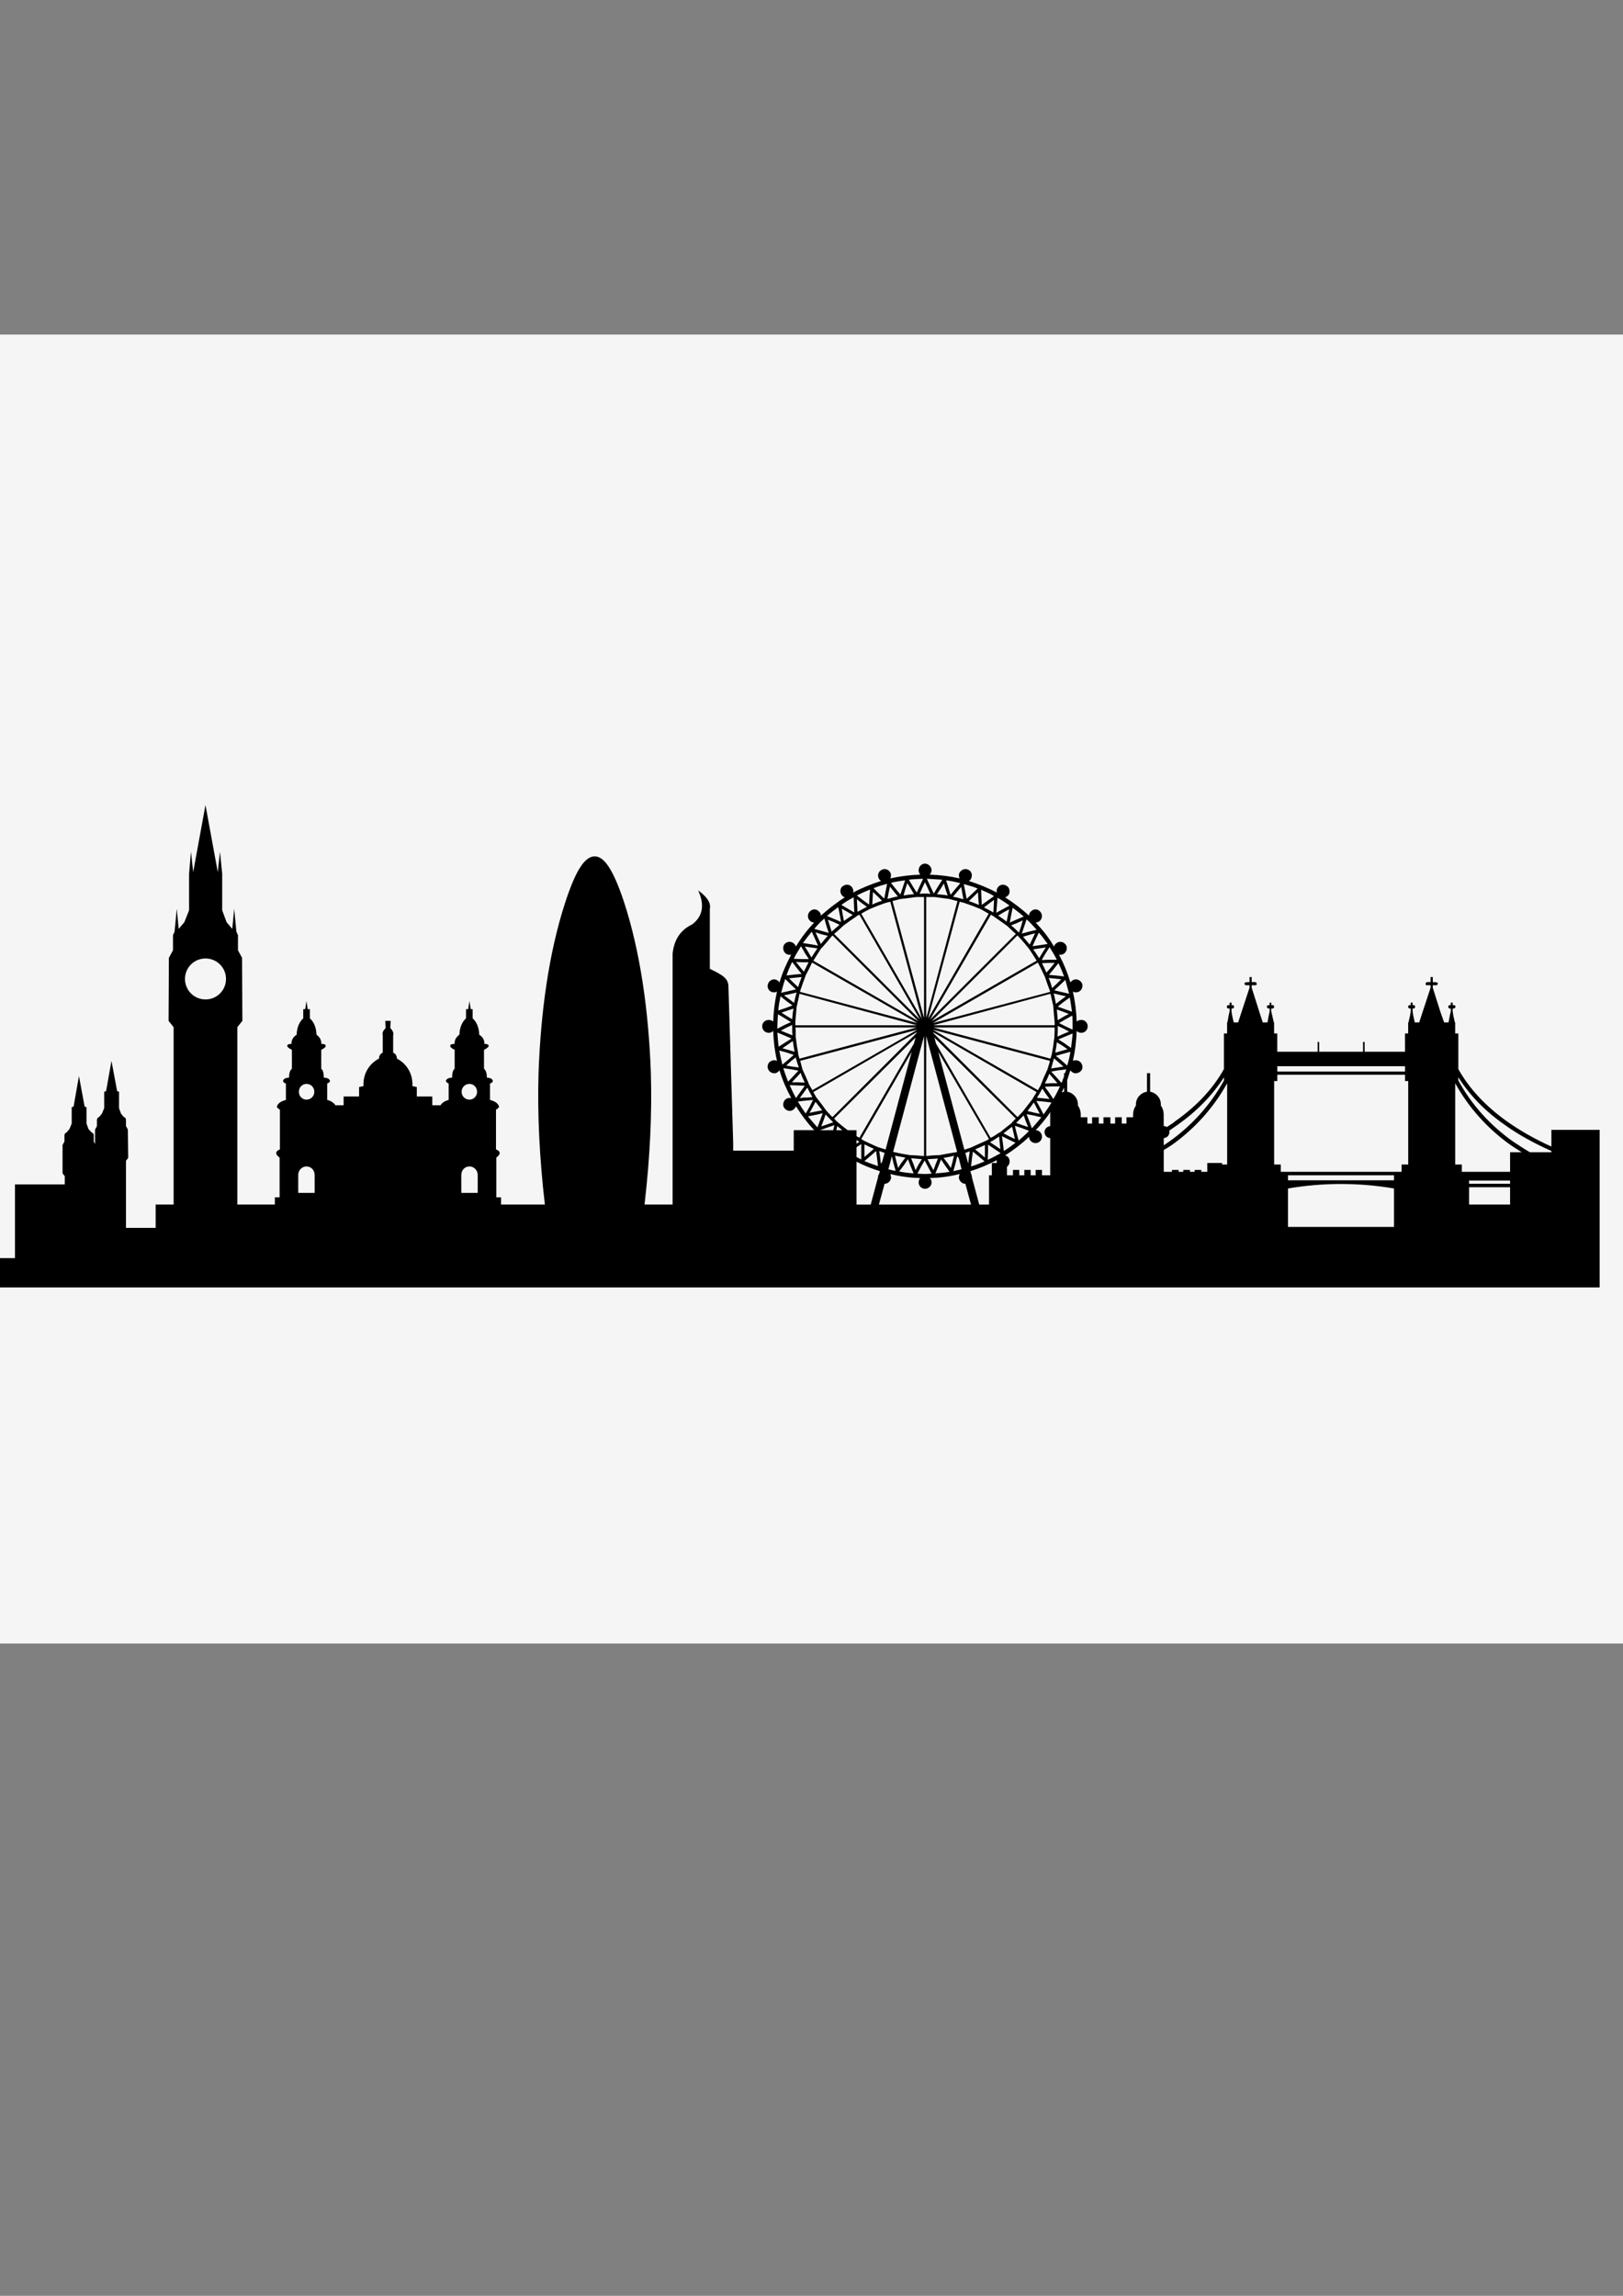 <?xml version="1.0" encoding="UTF-8" standalone="no"?>
<!-- Created with Inkscape (http://www.inkscape.org/) -->

<svg
   xmlns:dc="http://purl.org/dc/elements/1.1/"
   xmlns:cc="http://creativecommons.org/ns#"
   xmlns:rdf="http://www.w3.org/1999/02/22-rdf-syntax-ns#"
   xmlns:svg="http://www.w3.org/2000/svg"
   xmlns="http://www.w3.org/2000/svg"
   xmlns:sodipodi="http://sodipodi.sourceforge.net/DTD/sodipodi-0.dtd"
   xmlns:inkscape="http://www.inkscape.org/namespaces/inkscape"
   width="210mm"
   height="297mm"
   viewBox="0 0 744.094 1052.362"
   id="svg4186"
   version="1.1"
   inkscape:version="0.91 r13725"
   sodipodi:docname="London.svg">
  <rect x="0" y="0" width="744.094" height="1052.362" fill="#808080" stroke="none"/>
  <defs
     id="defs4188" />
  <sodipodi:namedview
     id="base"
     pagecolor="#ffffff"
     bordercolor="#666666"
     borderopacity="1.0"
     inkscape:pageopacity="0.0"
     inkscape:pageshadow="2"
     inkscape:zoom="0.49497475"
     inkscape:cx="171.55275"
     inkscape:cy="436.51052"
     inkscape:document-units="px"
     inkscape:current-layer="layer1"
     showgrid="false"
     inkscape:window-width="1366"
     inkscape:window-height="715"
     inkscape:window-x="-8"
     inkscape:window-y="-8"
     inkscape:window-maximized="1" />
  <g
     inkscape:label="Layer 1"
     inkscape:groupmode="layer"
     id="layer1">
    <rect
       style="opacity:1;fill:#f5f5f5;fill-opacity:1;fill-rule:nonzero;stroke:none;stroke-width:2.928;stroke-linecap:square;stroke-linejoin:miter;stroke-miterlimit:4;stroke-dasharray:none;stroke-dashoffset:0;stroke-opacity:1"
       id="rect4740"
       width="800"
       height="600"
       x="-38.386"
       y="153.357" />
    <path
       style="clip-rule:evenodd;fill-rule:evenodd"
       d="m 424.647,466.648 14.316,-53.584 -3.326,-0.868 -0.578,-0.144 -3.326,-0.434 -3.183,-0.434 c -0.434,0 -0.868,0 -1.302,0 l -2.605,0 0,55.464 z m -394.932,76.257 -22.849,0 0,33.792 -8.098,0 0,13.434 35.572,0 699.053,0 0,-4.621 0,-8.812 0,-14.876 0,-9.677 0,-18.486 0,-15.744 -22.128,0 0,7.653 c -7.664,-3.466 -14.46,-7.366 -20.391,-11.554 -9.691,-6.936 -17.208,-14.876 -22.271,-23.975 l 0,-16.319 -1.446,0 0,-4.478 0,-0.578 -0.144,0 -0.725,-3.175 -0.287,-2.024 0,-1.155 0.434,0 c 0.434,0 0.868,-0.434 0.868,-0.868 l 0,0 c 0,-0.434 -0.434,-0.721 -0.868,-0.721 l -0.434,0 0,-1.155 -0.868,0 0,1.155 -0.438,0 c -0.431,0 -0.721,0.291 -0.721,0.721 l 0,0 c 0,0.434 0.291,0.868 0.721,0.868 l 0.438,0 0,1.299 -0.438,1.88 -0.578,3.175 -2.024,0 -1.737,-4.912 -3.47,-10.976 0,-1.155 1.59,0 c 0.431,0 0.721,-0.434 0.721,-0.865 -0.144,-0.291 -0.144,-0.578 -2.314,-0.578 l 0,-2.311 -1.015,0 0,2.311 c -1.299,0 -2.024,-0.144 -2.167,0.434 -0.291,0.721 0,1.008 0.578,1.008 l 1.59,0 0,1.155 -3.613,10.976 -1.593,4.912 -2.02,0 -0.725,-3.175 -0.291,-2.024 0,-1.155 0.434,0 c 0.434,0 0.725,-0.434 0.725,-0.868 l 0,0 c 0,-0.434 -0.291,-0.721 -0.725,-0.721 l -0.434,0 0,-1.155 -0.868,0 0,1.155 -0.434,0 c -0.434,0 -0.721,0.291 -0.721,0.721 l 0,0 c 0,0.434 0.287,0.868 0.721,0.868 l 0.434,0 0,1.299 -0.287,1.88 -0.725,3.175 -0.144,0 0,0.578 0,4.478 -1.446,0 0,8.375 -18.511,0 0,-4.474 -0.725,0 0,4.474 c -6.796,0 -13.448,0 -20.1,0 l 0,-4.474 -0.725,0 0,4.474 -18.507,0 0,-8.375 -1.446,0 0,-4.478 0,-0.578 -0.144,0 -0.725,-3.175 -0.434,-1.88 0,-1.299 0.581,0 c 0.431,0 0.721,-0.434 0.721,-0.868 l 0,0 c 0,-0.434 -0.291,-0.721 -0.721,-0.721 l -0.581,0 0,-1.155 -0.725,0 0,1.155 -0.431,0 c -0.438,0 -0.872,0.291 -0.872,0.721 l 0,0 c 0,0.434 0.434,0.868 0.872,0.868 l 0.431,0 0,1.155 -0.431,2.024 -0.581,3.175 -2.167,0 -1.59,-4.912 -3.473,-10.976 0,-1.155 1.59,0 c 0.581,0 0.868,-0.287 0.581,-1.008 -0.147,-0.578 -0.868,-0.434 -2.171,-0.434 l 0,-2.311 -1.012,0 0,2.311 c -2.167,0 -2.167,0.287 -2.314,0.578 0,0.434 0.287,0.865 0.721,0.865 l 1.59,0 0,1.155 -3.617,10.976 -1.59,4.912 -2.024,0 -0.725,-3.175 -0.291,-1.88 0,-1.299 0.434,0 c 0.434,0 0.725,-0.434 0.725,-0.868 l 0,0 c 0,-0.434 -0.291,-0.721 -0.725,-0.721 l -0.434,0 0,-1.155 -0.868,0 0,1.155 -0.578,0 c -0.291,0 -0.725,0.291 -0.725,0.721 l 0,0 c 0,0.434 0.434,0.868 0.725,0.868 l 0.578,0 0,1.155 -0.434,2.024 -0.578,3.175 -0.147,0 0,0.578 0,4.478 -1.446,0 0,16.319 c -5.063,9.099 -12.583,17.043 -22.415,23.975 -1.155,1.012 -2.458,1.729 -3.76,2.598 -0.434,-0.287 -0.868,-0.434 -1.446,-0.434 l 0,-1.155 0,-4.191 c 0,-1.442 -0.434,-2.888 -1.299,-4.04 l 0,-0.581 c 0,-2.888 -2.167,-5.343 -4.919,-5.773 l 0,-8.522 -1.446,0 0,8.522 c -2.892,0.434 -5.063,2.888 -5.063,5.773 l 0,0.581 c -0.868,1.155 -1.299,2.598 -1.299,4.04 l 0,4.191 0,0 0,-2.892 -3.035,0 0,2.892 -2.167,0 0,-2.892 -3.036,0 0,2.892 -2.171,0 0,-2.892 -3.179,0 0,2.892 -2.167,0 0,-2.892 -3.039,0 0,2.892 -2.167,0 0,-2.892 -3.035,0 0,2.892 0,0 0,-4.191 c 0,-1.442 -0.438,-2.888 -1.302,-4.04 l 0,-0.581 c 0,-2.888 -2.167,-5.343 -4.919,-5.773 l 0,-5.346 c 0.434,-1.442 1.015,-3.032 1.446,-4.478 0.434,0.578 1.012,1.012 1.737,1.302 1.59,0.291 3.326,-0.578 3.76,-2.167 0.291,-1.59 -0.578,-3.179 -2.167,-3.61 -0.725,-0.287 -1.59,-0.144 -2.167,0.147 1.012,-4.334 1.59,-8.956 1.733,-13.721 0.578,0.578 1.302,0.865 2.167,0.865 1.59,0 2.892,-1.299 2.892,-3.032 0,-1.589 -1.302,-2.892 -2.892,-2.892 -0.868,0 -1.59,0.291 -2.167,0.725 -0.144,-4.625 -0.725,-9.246 -1.733,-13.721 0.578,0.431 1.446,0.431 2.167,0.287 1.59,-0.434 2.458,-2.02 2.167,-3.61 -0.434,-1.586 -2.167,-2.598 -3.76,-2.167 -0.725,0.291 -1.302,0.725 -1.737,1.299 -1.299,-4.474 -3.039,-8.665 -5.206,-12.709 0.581,0.147 1.446,0 2.024,-0.287 1.446,-0.868 2.024,-2.745 1.159,-4.191 -0.868,-1.299 -2.605,-1.873 -4.051,-1.012 -0.725,0.434 -1.155,1.012 -1.446,1.733 -2.314,-4.044 -5.206,-7.657 -8.389,-10.976 0.725,0 1.446,-0.291 2.027,-0.868 1.155,-1.155 1.155,-3.032 0,-4.187 -1.159,-1.299 -3.039,-1.299 -4.194,0 -0.578,0.434 -0.868,1.159 -0.868,1.877 -3.326,-3.032 -7.086,-5.92 -10.99,-8.378 0.721,-0.144 1.302,-0.721 1.737,-1.299 0.725,-1.442 0.291,-3.323 -1.159,-4.044 -1.446,-0.868 -3.183,-0.434 -4.047,1.012 -0.434,0.721 -0.434,1.442 -0.291,2.167 -4.047,-2.167 -8.389,-3.9 -12.87,-5.343 0.721,-0.291 1.155,-1.012 1.302,-1.733 0.434,-1.59 -0.434,-3.179 -2.024,-3.61 -1.59,-0.434 -3.326,0.578 -3.76,2.167 -0.147,0.725 0,1.446 0.291,2.02 -4.485,-1.012 -8.967,-1.586 -13.742,-1.729 0.581,-0.581 0.872,-1.299 0.872,-2.024 0,-1.586 -1.446,-3.036 -3.039,-3.036 -1.593,0 -2.892,1.446 -2.892,3.036 0,0.725 0.291,1.442 0.725,2.024 -4.629,0.144 -9.257,0.721 -13.739,1.729 0.291,-0.578 0.434,-1.299 0.291,-2.02 -0.438,-1.59 -2.024,-2.601 -3.617,-2.167 -1.59,0.434 -2.605,2.02 -2.167,3.61 0.144,0.721 0.721,1.442 1.302,1.733 -4.485,1.442 -8.823,3.179 -12.87,5.343 0.287,-0.721 0.144,-1.446 -0.291,-2.167 -0.725,-1.446 -2.601,-1.877 -4.047,-1.012 -1.446,0.721 -1.88,2.601 -1.012,4.044 0.291,0.578 1.012,1.155 1.593,1.299 -3.907,2.458 -7.521,5.346 -10.99,8.378 0,-0.721 -0.287,-1.442 -0.868,-1.877 -1.159,-1.299 -3.036,-1.299 -4.194,0 -1.155,1.159 -1.155,3.032 0,4.187 0.578,0.578 1.302,0.868 2.024,0.868 -3.183,3.319 -5.931,6.932 -8.385,10.976 -0.291,-0.725 -0.725,-1.299 -1.446,-1.733 -1.446,-0.865 -3.179,-0.287 -4.051,1.012 -0.725,1.446 -0.287,3.323 1.159,4.191 0.581,0.287 1.446,0.434 2.167,0.287 -2.167,4.044 -4.051,8.235 -5.35,12.709 -0.438,-0.578 -1.015,-1.012 -1.737,-1.299 -1.59,-0.431 -3.183,0.581 -3.613,2.167 -0.434,1.59 0.431,3.179 2.02,3.61 0.725,0.144 1.59,0.144 2.171,-0.287 -1.012,4.474 -1.59,9.096 -1.737,13.721 -0.578,-0.434 -1.302,-0.725 -2.024,-0.725 -1.733,0 -3.036,1.299 -3.036,2.892 0,1.729 1.302,3.032 3.036,3.032 0.725,0 1.446,-0.287 2.024,-0.865 0.147,4.769 0.725,9.386 1.737,13.721 -0.581,-0.291 -1.446,-0.434 -2.171,-0.147 -1.589,0.434 -2.458,2.02 -2.02,3.61 0.431,1.59 2.02,2.458 3.613,2.167 0.725,-0.291 1.302,-0.725 1.737,-1.302 1.299,4.478 3.179,8.669 5.35,12.709 -0.721,-0.144 -1.59,0 -2.167,0.291 -1.446,0.868 -1.88,2.745 -1.159,4.04 0.872,1.446 2.748,2.024 4.051,1.155 0.725,-0.434 1.155,-1.008 1.446,-1.733 2.458,3.9 5.206,7.653 8.385,10.976 l -0.144,0 -9.257,0 0,9.39 -27.764,0 0,-3.753 -2.167,-71.349 c 0,-3.753 -2.461,-5.343 -8.532,-8.231 0,-9.243 0,-18.342 0,-27.585 0.581,-2.601 -1.302,-5.486 -5.35,-8.375 3.039,6.642 2.171,11.841 -2.748,15.597 -5.206,2.454 -8.242,6.789 -8.967,13.287 l 0,115.109 -12.87,0 c 2.461,-21.231 3.473,-41.306 2.892,-60.516 -1.012,-28.019 -4.772,-55.314 -12.436,-78.568 -5.206,-15.597 -9.401,-20.653 -13.448,-20.509 -4.338,0.147 -8.532,6.067 -13.595,21.808 -7.377,22.964 -10.99,49.684 -12.002,77.269 -0.578,19.211 0.434,39.286 2.892,60.516 l -20.09,0 0,-3.323 c 0,0 -0.725,0 -2.171,0 0,0 0,-6.064 0,-18.199 2.171,-1.586 2.024,-2.888 -0.144,-3.753 0,0 0,-6.067 0,-18.199 0.721,-0.434 1.155,-0.865 1.442,-1.299 -0.434,-1.59 -1.877,-2.601 -4.191,-3.175 0,0 0,-2.454 0,-7.513 0.868,-0.287 1.302,-0.721 1.302,-1.155 -0.147,-1.008 -1.159,-1.442 -2.748,-1.59 0,-2.02 -0.434,-3.323 -1.302,-4.044 0,-2.888 0,-5.777 0,-8.665 1.446,-0.721 2.167,-1.299 2.167,-2.02 -0.291,-0.434 -0.868,-0.725 -2.024,-0.725 0.147,-1.586 -0.578,-3.032 -2.314,-4.187 -0.144,-3.323 -1.155,-5.777 -3.036,-7.51 0,-1.299 0,-2.601 0,-4.191 0,0 -0.291,0 -0.868,0 0,0 -0.291,-1.299 -0.581,-3.753 -0.431,2.454 -0.578,3.753 -0.578,3.753 -0.578,0 -1.012,0 -1.012,0 0,1.59 0,2.892 0,4.191 -1.88,1.729 -2.892,4.187 -3.039,7.51 -1.59,1.155 -2.314,2.601 -2.167,4.187 -1.155,0 -1.877,0.291 -2.02,0.725 -0.147,0.725 0.578,1.299 2.02,2.02 0,2.888 0,5.777 0,8.665 -0.868,0.721 -1.155,2.024 -1.155,4.044 -1.737,0.147 -2.605,0.581 -2.892,1.59 0.144,0.434 0.578,0.868 1.302,1.155 0,5.059 0,7.513 0,7.513 -1.737,0.434 -3.039,1.299 -3.76,2.454 l -3.76,0 0,-4.044 -7.09,0 0,-4.331 -2.024,-0.434 0,-0.147 c 0.291,-5.199 -2.458,-10.108 -7.086,-12.418 0,-1.155 -0.578,-2.311 -1.733,-2.745 0,-3.323 0,-5.92 0,-7.944 0.291,-1.155 -0.144,-2.167 -1.302,-3.323 l 0.144,-3.319 -1.155,0 -1.302,0 0.144,3.319 c -1.155,1.159 -1.59,2.167 -1.302,3.323 0,2.02 0,4.621 0,7.944 -1.155,0.434 -1.733,1.59 -1.733,2.745 -4.629,2.311 -7.377,7.223 -7.086,12.418 l 0,0.147 -2.024,0.434 0,4.331 -7.09,0 0,4.044 -3.76,0 c -0.725,-1.155 -2.02,-2.02 -3.76,-2.454 0,0 0,-2.454 0,-7.513 0.725,-0.287 1.159,-0.721 1.302,-1.155 -0.287,-1.008 -1.155,-1.442 -2.892,-1.59 0,-2.02 -0.287,-3.323 -1.155,-4.044 0,-2.888 0,-5.777 0,-8.665 1.446,-0.721 2.167,-1.299 2.024,-2.02 -0.147,-0.434 -0.872,-0.725 -2.024,-0.725 0.144,-1.586 -0.581,-3.032 -2.167,-4.187 -0.147,-3.323 -1.159,-5.777 -3.039,-7.51 0,-1.299 0,-2.601 0,-4.191 0,0 -0.434,0 -1.012,0 0,0 -0.147,-1.299 -0.581,-3.753 -0.291,2.454 -0.578,3.753 -0.578,3.753 -0.581,0 -0.868,0 -0.868,0 0,1.59 0,2.892 0,4.191 -1.88,1.729 -2.892,4.187 -3.036,7.51 -1.737,1.155 -2.461,2.601 -2.314,4.187 -1.159,0 -1.737,0.291 -2.024,0.725 0,0.725 0.725,1.299 2.167,2.02 0,2.888 0,5.777 0,8.665 -0.868,0.721 -1.302,2.024 -1.302,4.044 -1.59,0.147 -2.601,0.581 -2.748,1.59 0,0.434 0.438,0.868 1.302,1.155 0,5.059 0,7.513 0,7.513 -2.314,0.578 -3.76,1.586 -4.191,3.175 0.287,0.434 0.721,0.868 1.446,1.299 0,12.131 0,18.199 0,18.199 -2.167,0.868 -2.318,2.167 -0.147,3.753 0,12.131 0,18.199 0,18.199 -1.446,0 -2.171,0 -2.171,0 l 0,3.323 -17.205,0 0,-81.306 2.314,-2.888 -0.147,-28.884 -1.877,-3.466 0,-6.936 -0.725,-1.586 -1.012,-10.542 -0.872,9.243 -2.601,-3.032 -2.024,-5.49 0,-16.753 -1.012,-10.111 -1.012,9.39 -5.64,-30.764 -5.64,30.764 -1.012,-9.39 -0.868,10.111 0,16.753 -2.171,5.49 -2.601,3.032 -0.868,-9.243 -1.015,10.542 -0.721,1.586 0,6.936 -1.88,3.466 -0.144,28.884 2.314,2.888 0,81.313 -8.242,0 0,10.689 -13.595,0 0,-30.764 1.012,-1.299 -0.144,-13 -0.868,-1.59 0,-3.032 -0.291,-0.725 -0.868,-0.578 -1.159,-1.442 -0.868,-2.458 0,-7.51 -0.868,-0.291 -2.601,-13.864 -2.461,13.864 -0.868,0.291 0,7.51 -1.012,2.458 -1.159,1.442 -0.868,0.578 -0.287,0.725 0,3.032 -0.868,1.59 0,6.642 -0.581,-1.155 0,-3.032 -0.287,-0.721 -0.872,-0.578 -1.299,-1.442 -0.872,-2.454 0,-7.513 -0.868,-0.287 -2.601,-14.008 -2.458,14.008 -0.868,0.287 0,7.513 -1.012,2.454 -1.155,1.442 -0.872,0.578 -0.287,0.721 0,3.032 -0.868,1.59 0,12.996 1.012,1.299 0,3.76 z m 681.554,-14.733 -9.835,0 c -2.748,-1.59 -5.35,-3.319 -7.955,-5.056 -10.122,-7.219 -18.802,-16.606 -24.873,-27.876 l 0,-1.442 c 5.063,8.088 12.146,15.454 21.259,21.808 6.218,4.478 13.305,8.375 21.403,11.988 l 0,0.578 z m -13.592,0 -5.35,0 0,8.956 -18.798,0 -3.326,0 0,-3.323 -3.039,0 0,-37.262 c 6.218,11.267 14.894,20.796 25.163,28.163 1.733,1.159 3.47,2.311 5.35,3.466 l 0,0 z m -5.353,13 0,1.442 -18.798,0 0,-1.442 18.798,0 z m 0,3.036 0,7.94 -18.798,0 0,-7.94 18.798,0 z m -316.263,-26.143 5.924,0 0.581,-2.311 -3.036,1.012 0,0 -3.617,1.299 0.147,0 z m 7.373,0 2.748,0 c -0.725,-0.578 -1.59,-1.299 -2.314,-1.877 l -0.434,1.877 z m 5.206,0 4.051,0 0,2.745 0,0 1.299,0.725 25.02,-43.186 0.725,-2.745 -37.312,37.119 1.159,1.299 c 0.287,0.144 0.431,0.287 0.721,0.578 l 2.458,2.02 1.88,1.446 z m 4.051,4.478 0,1.733 1.299,-0.868 c -0.431,-0.291 -0.868,-0.578 -1.299,-0.865 l 0,0 z m 0,3.323 0,4.474 c 0.721,0.438 1.446,0.725 2.167,1.155 l 0,-3.753 0,-3.323 -2.167,1.446 z m 0,6.642 0,19.641 6.505,0 3.326,-12.418 c 0,-0.287 0,-0.578 0.147,-0.868 0.144,-0.287 0.144,-0.578 0.434,-0.865 l 0.287,-1.159 c -3.76,-1.152 -7.373,-2.598 -10.7,-4.331 l 0,0 z m 10.265,19.641 42.228,0 -2.605,-9.534 c -1.302,0 -2.458,-0.865 -2.892,-2.311 -0.147,-0.721 0,-1.442 0.291,-2.164 -4.485,1.155 -8.967,1.729 -13.742,1.877 0.581,0.434 0.872,1.155 0.872,2.02 0,1.59 -1.446,2.888 -3.039,2.888 -1.593,0 -2.892,-1.299 -2.892,-2.888 0,-0.868 0.291,-1.586 0.725,-2.02 -4.629,-0.147 -9.257,-0.721 -13.739,-1.877 0.291,0.721 0.434,1.442 0.291,2.164 -0.438,1.446 -1.59,2.311 -2.892,2.311 l -2.605,9.534 z m 45.988,0 4.485,0 0,-13.43 1.299,0 0,-5.633 2.314,0 c -0.147,-0.431 -0.147,-0.865 0,-1.299 -3.904,2.024 -7.951,3.757 -12.149,5.056 l 0.291,1.159 c 0.144,0.287 0.291,0.578 0.291,0.865 0.144,0.291 0.144,0.581 0.144,0.868 l 3.326,12.415 z m 141.571,10.255 48.59,0 0,-17.621 c -16.053,-2.745 -32.537,-2.745 -48.59,0 l 0,17.621 z m -54.37,-44.194 c 0,0.287 0,0.434 0,0.721 l 0,0 c 0,1.446 -1.155,2.745 -2.605,2.745 l 0,0 0,3.323 c 0.868,-0.581 1.88,-1.299 2.748,-1.88 10.122,-7.219 18.654,-16.606 24.873,-27.876 l 0,-1.442 c -5.206,8.088 -12.293,15.454 -21.256,21.808 -1.302,0.868 -2.458,1.733 -3.76,2.601 l 0,0 z m -2.605,8.956 0,9.964 3.76,0 0,-0.868 3.036,0 0,0.868 2.171,0 0,-0.868 3.036,0 0,0.868 2.167,0 0,-0.868 3.039,0 0,0.868 2.748,0 0,-4.044 6.799,0 0,0.725 2.314,0 0,-37.266 c -6.218,11.267 -14.894,20.796 -25.16,28.163 -1.306,0.868 -2.609,1.733 -3.911,2.458 l 0,0 z m -71.869,7.653 0,3.9 2.745,0 0,-2.458 2.892,0 0,2.458 2.314,0 0,-2.458 2.892,0 0,2.458 2.314,0 0,-2.458 2.896,0 0,2.458 3.76,0 0,-17.043 0,0 c -1.446,0 -2.601,-1.299 -2.601,-2.745 l 0,0 c 0,-1.442 1.155,-2.598 2.601,-2.745 l 0,-1.155 0,-4.191 c 0,-0.431 0,-0.721 0.144,-1.155 -2.024,3.035 -4.338,5.777 -6.799,8.375 0.725,0 1.446,0.291 2.027,0.868 1.155,1.155 1.155,3.032 0,4.187 -1.159,1.155 -3.039,1.155 -4.194,0 -0.578,-0.578 -0.868,-1.299 -0.868,-2.02 -3.326,3.175 -7.086,6.067 -10.99,8.522 0.721,0.144 1.302,0.578 1.737,1.299 0.721,1.45 0.287,3.036 -0.868,3.904 l 0,0 z m 25.16,-34.087 c 0.291,-0.144 0.578,-0.144 1.012,-0.287 l 0,-1.877 c -0.431,0.721 -0.721,1.442 -1.012,2.164 l 0,0 z m 1.012,-7.363 0,-1.442 0.434,0 c 0.144,-0.578 0.434,-1.155 0.581,-1.733 l -3.76,0.434 -3.179,0.578 2.167,2.311 2.605,2.888 c 0.431,-1.015 0.721,-2.027 1.152,-3.036 l 0,0 z m 97.761,-4.621 0,2.454 c 19.523,0 39.045,0 58.568,0 l 0,-2.454 c -19.523,0 -39.045,0 -58.568,0 l 0,0 z m 0,3.897 0,2.888 -1.446,0 0,38.274 3.039,0 0,3.323 3.323,0 c 16.2,0 32.393,0 48.59,0 l 3.47,0 0,-3.323 3.039,0 0,-38.274 -1.446,0 0,-2.888 c -19.523,0 -39.045,0 -58.568,0 l 0,0 z m 4.912,46.074 0,2.311 c 16.2,0 32.393,0 48.59,0 l 0,-2.311 c -16.197,0 -32.39,0 -48.59,0 l 0,0 z m -165.869,-63.835 14.173,53.147 -0.147,0 -0.434,0.147 -3.47,0.578 -3.179,0.578 -0.725,0.144 -3.326,0.147 -2.896,0.291 0,-55.03 z m 14.898,55.895 1.302,5.199 c -1.159,0.287 -2.458,0.578 -3.76,0.865 l 1.012,-3.61 0.725,-3.179 0.721,0.725 z m 4.338,2.598 -1.302,-4.912 c 0.721,-0.291 1.446,-0.434 2.024,-0.721 l -0.434,3.036 -0.287,2.598 z m -1.733,-6.358 -12.002,-44.919 23.283,40.007 -1.159,0.725 -0.434,0.144 -3.183,1.442 0,0 -3.179,1.446 -0.291,0.144 -3.036,1.012 z m -13.018,-48.672 -0.725,-2.745 37.312,37.119 -1.446,1.442 c -0.144,0.287 -0.434,0.434 -0.578,0.721 l -2.601,2.024 0,0 -2.461,2.024 -0.581,0.291 -2.892,1.877 0,0 -1.012,0.434 -25.016,-43.186 z m -1.155,-4.765 -0.147,-0.431 47.434,27.442 -1.59,2.601 -0.291,0.578 -2.024,2.601 -2.024,2.601 c -0.144,0.144 -0.291,0.431 -0.578,0.721 l -2.167,2.311 0,0 -0.147,0 -38.468,-38.425 z m -4.338,1.302 -14.173,53.147 0.144,0 3.326,0.725 3.326,0.578 0.725,0.144 3.183,0.147 3.326,0.291 0.144,0 0,-55.03 z m -14.754,55.17 -1.59,5.92 c 1.012,0.287 2.167,0.578 3.326,0.721 l -1.015,-3.61 0,0 -0.725,-3.175 0,0.144 z m -4.481,2.598 1.159,-4.187 c -0.868,-0.291 -1.59,-0.578 -2.458,-0.868 l 0.434,3.032 0.291,2.745 0.574,-0.721 z m 1.59,-5.633 12.002,-44.919 -23.136,40.007 0.725,0.434 0.434,0.291 3.035,1.442 3.179,1.442 0.438,0.147 3.179,1.008 0.144,0.147 z m 14.173,-53.437 0.147,-0.431 -47.434,27.442 1.302,2.311 0.434,0.578 2.024,2.601 1.88,2.601 c 0.147,0.144 0.434,0.434 0.581,0.721 l 2.167,2.314 0.434,0.287 38.464,-38.425 z m -204.915,23.254 c -2.02,0 -3.613,1.586 -3.613,3.61 0,2.02 1.59,3.61 3.613,3.61 1.88,0 3.473,-1.59 3.473,-3.61 0,-2.024 -1.593,-3.61 -3.473,-3.61 l 0,0 z m 0,37.84 0,0 c -2.167,0 -3.76,1.733 -3.76,3.9 l 0,8.231 7.521,0 0,-8.231 c 0,-2.167 -1.737,-3.9 -3.76,-3.9 l 0,0 z m -74.761,-37.84 c 2.024,0 3.617,1.586 3.617,3.61 0,2.02 -1.593,3.61 -3.617,3.61 -1.88,0 -3.47,-1.59 -3.47,-3.61 -0.004,-2.024 1.59,-3.61 3.47,-3.61 l 0,0 z m 0,37.84 0,0 c 2.171,0 3.76,1.733 3.76,3.9 l 0,8.231 -7.521,0 0,-8.231 c 0,-2.167 1.733,-3.9 3.76,-3.9 l 0,0 z M 94.214,439.35 c 5.206,0 9.401,4.191 9.401,9.39 0,5.199 -4.194,9.39 -9.401,9.39 -5.206,0 -9.401,-4.191 -9.401,-9.39 0,-5.199 4.191,-9.39 9.401,-9.39 l 0,0 z M 471.937,422.598 c -0.434,-0.434 -0.868,-0.865 -1.299,-1.152 l -1.159,3.462 -1.012,3.036 3.183,-0.868 3.617,-0.868 c -1.159,-1.299 -2.174,-2.454 -3.33,-3.61 l 0,0 z m -2.605,-2.454 c -1.59,-1.442 -3.326,-2.745 -5.063,-4.044 l -0.725,3.61 -0.578,3.179 2.892,-1.299 0,0 3.473,-1.446 z m -6.505,-5.056 c -1.733,-1.299 -3.617,-2.458 -5.497,-3.61 l -0.291,3.753 0,0 -0.291,3.179 2.892,-1.586 3.186,-1.737 z m -7.086,-4.334 c -1.88,-1.155 -3.907,-2.02 -5.931,-2.888 l 0.147,3.753 0.144,3.179 2.605,-1.877 3.035,-2.167 z m -7.517,-3.466 c -2.024,-0.868 -4.194,-1.442 -6.365,-2.024 l 0.725,3.61 0.578,3.179 2.314,-2.167 2.748,-2.598 z m -7.958,-2.454 c -2.167,-0.578 -4.338,-1.012 -6.509,-1.299 l 1.159,3.61 0.868,3.032 2.024,-2.458 0,0 2.458,-2.885 z m -8.242,-1.59 c -2.314,-0.147 -4.629,-0.291 -7.086,-0.434 l 1.59,3.466 1.59,3.323 1.877,-3.179 2.031,-3.175 z m -8.823,-0.434 c -2.167,0.144 -4.334,0.144 -6.505,0.434 l 1.877,3.179 1.737,2.745 1.299,-2.888 1.593,-3.47 z m -8.242,0.725 c -2.167,0.291 -4.334,0.578 -6.505,1.155 l 2.314,2.888 2.024,2.458 1.012,-3.032 1.155,-3.47 z m -8.242,1.586 c -2.167,0.578 -4.191,1.155 -6.218,2.02 l 2.605,2.601 0,0 2.314,2.167 0.578,-3.179 0.721,-3.61 z m -7.811,2.601 c -2.167,0.868 -4.047,1.737 -6.071,2.745 l 3.035,2.314 0,0 2.601,1.877 0.147,-3.179 0.287,-3.757 z m -7.517,3.61 c -2.024,1.012 -3.904,2.167 -5.64,3.466 l 3.183,1.877 2.745,1.59 -0.144,-3.179 -0.144,-3.753 z m -7.086,4.478 c -1.737,1.299 -3.47,2.601 -5.206,4.044 l 3.47,1.442 3.036,1.299 -0.578,-3.175 -0.721,-3.61 z m -6.362,5.199 c -0.581,0.578 -1.155,1.155 -1.733,1.586 -1.015,1.012 -2.024,2.167 -2.892,3.179 l 3.617,1.012 3.036,0.868 -1.015,-3.036 0,0 -1.012,-3.61 z m -5.788,6.067 c -1.446,1.733 -2.748,3.466 -4.047,5.199 l 3.76,0.581 0,0 3.183,0.578 -1.302,-2.888 -1.593,-3.47 z m -4.916,6.645 c -1.159,1.877 -2.314,3.753 -3.326,5.773 l 3.76,0.147 3.183,0 -1.737,-2.601 -1.88,-3.319 z m -4.051,7.219 c -1.012,2.02 -1.877,4.044 -2.601,6.207 l 3.76,-0.434 3.183,-0.287 -2.024,-2.458 -2.318,-3.028 z m -3.179,7.8 c -0.725,2.02 -1.302,4.187 -1.88,6.354 l 3.76,-0.868 3.039,-0.721 -2.314,-2.167 -2.605,-2.598 z m -2.171,7.94 c -0.431,2.167 -0.868,4.334 -1.012,6.502 l 3.473,-1.155 3.035,-1.155 -2.605,-1.88 -2.892,-2.311 z m -1.155,8.235 c -0.147,1.88 -0.291,3.757 -0.291,5.49 0,0.431 0,0.721 0,1.155 l 3.326,-1.733 2.892,-1.299 -2.748,-1.729 -3.179,-1.884 z m -0.291,8.378 c 0.147,2.167 0.291,4.334 0.578,6.502 l 3.183,-2.02 2.748,-1.733 -3.039,-1.299 -3.47,-1.45 z m 0.872,8.231 c 0.434,2.167 0.868,4.334 1.442,6.498 l 2.892,-2.454 2.314,-2.02 -3.036,-1.012 -3.613,-1.012 z m 1.877,8.088 c 0.578,2.164 1.446,4.187 2.167,6.211 l 2.601,-2.748 2.167,-2.307 -3.179,-0.581 -3.757,-0.574 z m 2.896,7.8 c 0.868,2.024 1.877,4.044 2.892,5.92 l 2.167,-3.036 0,0 1.877,-2.601 -3.179,-0.144 -3.757,-0.14 z m 3.757,7.506 c 1.155,1.88 2.314,3.757 3.613,5.49 l 1.88,-3.323 1.446,-2.888 -3.179,0.291 0,0 -3.76,0.431 z m 4.629,6.792 c 1.446,1.729 2.892,3.466 4.338,5.056 l 1.302,-3.466 1.155,-3.032 -3.036,0.721 -3.76,0.721 z m 25.884,20.509 c 2.024,0.865 4.191,1.586 6.218,2.311 l -0.434,-3.753 -0.434,-3.179 -2.461,2.167 -2.888,2.454 z m 15.91,4.765 c 2.167,0.434 4.338,0.721 6.652,0.865 l -1.446,-3.466 0,0 -1.159,-3.032 -1.733,2.598 0,0 -2.314,3.036 z m 8.385,1.012 c 1.155,0 2.314,0.144 3.47,0.144 1.012,0 2.024,-0.144 3.039,-0.144 l -1.737,-3.323 -1.446,-2.745 -1.59,2.745 -1.737,3.323 z m 8.245,-0.147 c 2.167,-0.144 4.485,-0.291 6.509,-0.721 l -2.171,-3.032 -1.737,-2.601 -1.155,2.888 -1.446,3.466 z m 16.34,-3.175 c 2.024,-0.578 4.191,-1.442 6.218,-2.311 l -2.892,-2.454 0,0 -2.458,-2.024 -0.434,3.035 -0.434,3.753 z m 7.664,-3.036 c 2.024,-0.865 4.047,-2.02 5.928,-3.032 l -3.183,-2.167 0,0 -2.605,-1.733 0,3.179 -0.14,3.753 z m 7.373,-4.044 c 1.88,-1.155 3.613,-2.454 5.35,-3.753 l -3.326,-1.59 -2.888,-1.442 0.431,3.179 0,0 0.434,3.606 z m 6.799,-4.765 c 1.59,-1.442 3.326,-2.888 4.772,-4.478 l -3.47,-1.299 -3.039,-1.012 0.725,3.035 0,0 1.012,3.753 z m 6.071,-5.633 c 1.446,-1.586 2.896,-3.319 4.338,-5.056 l -3.76,-0.865 -3.035,-0.581 1.155,2.888 0,0 1.302,3.613 z m 5.35,-6.354 c 1.302,-1.873 2.601,-3.61 3.617,-5.486 l -3.76,-0.438 -3.183,-0.287 1.59,2.888 1.737,3.323 z m 4.485,-7.076 c 1.155,-1.877 2.167,-3.9 3.036,-5.777 l -3.76,0 0,0 -3.179,0.147 1.877,2.598 2.027,3.032 z m 6.362,-15.31 c 0.581,-2.02 1.159,-4.187 1.446,-6.354 l -3.613,1.012 -3.039,0.868 2.461,2.024 2.745,2.451 z m 1.737,-8.088 c 0.287,-2.167 0.578,-4.334 0.721,-6.642 l -3.47,1.442 -3.035,1.299 2.748,1.733 3.036,2.167 z m 0.721,-8.378 c 0,-0.434 0,-1.012 0,-1.586 0,-1.59 0,-3.323 -0.144,-4.912 l -3.326,1.877 -2.748,1.59 2.892,1.442 3.326,1.59 z m -0.287,-8.231 c -0.291,-2.167 -0.578,-4.334 -1.012,-6.498 l -3.036,2.167 -2.458,2.02 2.892,1.012 3.613,1.299 z m -1.299,-8.231 c -0.581,-2.167 -1.159,-4.334 -1.737,-6.354 l -2.745,2.598 -2.318,2.167 3.039,0.725 3.76,0.865 z m -2.318,-7.948 c -0.868,-2.167 -1.59,-4.187 -2.601,-6.064 l -2.314,2.888 -2.024,2.458 3.183,0.291 3.757,0.427 z m -3.326,-7.65 c -1.012,-2.024 -2.167,-3.9 -3.326,-5.777 l -2.024,3.179 -1.59,2.745 3.183,-0.144 0,0 3.757,0 z m -4.194,-7.223 c -1.299,-1.733 -2.601,-3.61 -4.047,-5.203 l -1.59,3.323 0,0 -1.302,2.892 3.183,-0.434 3.757,-0.578 z m -56.25,-23.107 c 0.868,0 1.59,0 2.458,0.144 l -1.302,-2.888 -1.155,-2.458 -1.159,2.458 -1.302,2.888 c 0.868,-0.144 1.59,-0.144 2.461,-0.144 l 0,0 z m 5.493,0.287 c 1.59,0.147 3.323,0.291 4.916,0.578 l -1.012,-2.888 -0.725,-2.598 -1.446,2.311 -1.733,2.598 z m 7.377,1.155 c 1.59,0.287 3.183,0.725 4.772,1.155 l -0.581,-3.032 -0.434,-2.601 -1.737,2.024 0,0 -2.02,2.454 z m 7.23,2.02 c 1.59,0.434 3.036,1.155 4.629,1.733 l -0.291,-3.032 -0.144,-2.748 -1.88,1.88 -2.314,2.167 z m 6.943,2.892 c 1.442,0.721 2.888,1.442 4.334,2.311 l 0.147,-3.035 0.147,-2.745 -2.171,1.586 -2.458,1.884 z m 6.505,3.753 c 1.302,0.868 2.605,1.733 3.904,2.745 l 0.581,-3.032 0.578,-2.598 -2.458,1.299 -2.605,1.586 z m 5.928,4.478 c 1.302,1.012 2.458,2.167 3.617,3.319 l 0,0 1.012,-3.032 0.725,-2.598 -2.458,1.155 0,0 -2.896,1.155 z m 5.493,5.199 c 1.015,1.155 2.024,2.458 3.039,3.61 l 1.302,-2.745 0,0 1.159,-2.454 -2.605,0.721 -2.896,0.868 z m 4.632,5.777 c 1.012,1.299 1.877,2.745 2.745,4.044 l 1.59,-2.601 1.446,-2.311 -2.748,0.434 -3.032,0.434 z m 4.047,6.354 c 0.721,1.442 1.446,2.888 2.024,4.334 l 2.02,-2.311 1.737,-2.167 -2.748,0 -3.032,0.144 z m 3.039,6.789 c 0.725,1.442 1.159,3.032 1.59,4.621 l 2.314,-2.167 1.88,-1.877 -2.605,-0.287 -3.179,-0.291 z m 2.311,7.076 c 0.438,1.59 0.725,3.179 1.012,4.769 l 2.461,-1.877 2.167,-1.59 -2.605,-0.578 -3.036,-0.725 z m 1.446,7.37 c 0.144,1.586 0.287,3.175 0.434,4.912 l 2.601,-1.59 2.458,-1.299 -2.601,-1.012 -2.892,-1.012 z m 0.434,7.506 0,0.147 c 0,1.586 0,3.175 -0.147,4.765 l 2.892,-1.299 2.461,-1.012 -2.461,-1.299 -2.745,-1.302 z m -0.434,7.513 c -0.144,1.586 -0.434,3.175 -0.725,4.765 l 3.039,-0.868 2.605,-0.721 -2.314,-1.59 -2.605,-1.586 z m -1.299,7.363 c -0.434,1.442 -0.868,3.032 -1.299,4.621 l 3.036,-0.434 2.601,-0.434 -2.024,-1.729 -2.314,-2.024 z m -2.171,7.079 c -0.578,1.586 -1.299,3.032 -2.02,4.474 l 3.179,-0.144 2.601,0 -1.733,-2.02 -2.027,-2.311 z m -3.183,6.785 c -0.725,1.446 -1.59,2.892 -2.458,4.191 l 3.035,0.287 2.748,0.291 -1.59,-2.167 -1.737,-2.601 z m -3.904,6.358 c -0.868,1.299 -1.88,2.598 -2.896,3.897 l 2.896,0.721 2.748,0.581 -1.302,-2.454 -1.446,-2.745 z m -4.629,5.92 c -0.721,0.721 -1.446,1.442 -2.167,2.164 -0.434,0.434 -0.868,0.868 -1.302,1.299 l 2.892,1.012 2.605,0.868 -1.012,-2.454 0,0 -1.015,-2.888 z m -5.346,5.199 c -1.302,1.012 -2.605,2.02 -3.904,3.032 l 2.748,1.442 2.458,1.155 -0.578,-2.598 0,0 -0.725,-3.032 z m -5.931,4.478 c -1.446,1.012 -2.748,1.877 -4.194,2.601 l 2.605,1.729 0,0 2.171,1.442 -0.291,-2.598 -0.291,-3.175 z m -6.509,3.9 c -1.446,0.721 -2.892,1.299 -4.481,2.02 l 2.314,1.877 2.167,1.877 0,-2.745 0,-3.028 z m -14.173,4.908 c -1.446,0.434 -3.179,0.721 -4.772,1.012 l 1.877,2.454 1.446,2.164 0.721,-2.598 0.728,-3.032 z m -7.373,1.302 c -1.59,0.144 -3.179,0.144 -4.772,0.291 l 1.446,2.745 1.302,2.311 0.868,-2.458 1.155,-2.888 z m -7.373,0.287 c -1.737,-0.147 -3.326,-0.291 -4.919,-0.434 l 1.159,2.888 0,0 0.868,2.601 1.299,-2.458 1.593,-2.598 z m -7.521,-0.725 c -1.593,-0.291 -3.183,-0.578 -4.776,-0.865 l 0.725,3.032 0,0 0.721,2.598 1.446,-2.311 0,0 1.884,-2.454 z m -14.464,-4.04 c -1.446,-0.578 -2.892,-1.299 -4.338,-2.02 l 0,3.179 0,2.598 2.024,-1.729 2.314,-2.027 z m -18.654,-12.135 c -0.287,-0.287 -0.721,-0.721 -1.012,-1.012 -0.868,-0.865 -1.59,-1.586 -2.458,-2.601 l -1.012,2.892 -1.012,2.601 2.605,-0.868 0,0 2.888,-1.012 z m -5.059,-5.486 c -1.015,-1.302 -2.024,-2.601 -3.039,-3.9 l -1.446,2.745 -1.302,2.311 2.748,-0.578 3.039,-0.578 z m -4.485,-6.067 c -0.868,-1.446 -1.59,-2.888 -2.314,-4.334 l -1.88,2.598 0,0 -1.59,2.167 2.748,-0.291 0,0.147 3.036,-0.287 z m -3.47,-6.645 c -0.721,-1.442 -1.446,-2.888 -1.877,-4.478 l -2.167,2.314 -1.88,2.02 2.748,0 3.175,0.144 z m -2.748,-6.932 c -0.578,-1.586 -1.012,-3.032 -1.446,-4.621 l -2.318,1.877 -2.02,1.877 2.601,0.434 3.183,0.434 z m -1.88,-7.219 c -0.434,-1.586 -0.578,-3.175 -0.868,-4.912 l -2.458,1.733 -2.318,1.59 2.605,0.721 3.039,0.868 z m -1.012,-7.51 c -0.147,-1.299 -0.147,-2.745 -0.147,-4.187 l 0,-0.581 -2.745,1.299 -2.461,1.302 2.461,1.008 2.892,1.159 z m -0.147,-7.366 c 0.147,-1.729 0.291,-3.323 0.581,-4.908 l -3.039,1.012 -2.458,0.868 2.314,1.442 2.601,1.586 z m 0.872,-7.51 c 0.287,-1.586 0.721,-3.179 1.155,-4.769 l -3.035,0.725 -2.748,0.578 2.167,1.59 2.461,1.877 z m 1.88,-7.223 c 0.434,-1.586 1.012,-3.179 1.59,-4.621 l -3.039,0.291 -2.748,0.287 1.88,1.877 2.318,2.167 z m 2.601,-7.079 c 0.725,-1.442 1.446,-2.888 2.167,-4.331 l -3.036,0 -2.745,-0.144 1.733,2.164 1.88,2.311 z m 3.47,-6.498 c 0.868,-1.442 1.733,-2.745 2.748,-4.187 l -3.036,-0.434 0,0 -2.748,-0.434 1.446,2.311 1.59,2.745 z m 4.338,-6.207 c 1.012,-1.299 2.024,-2.458 3.183,-3.757 l -3.039,-0.721 -2.601,-0.868 1.155,2.598 1.302,2.748 z m 4.919,-5.633 c 1.159,-1.012 2.461,-2.167 3.617,-3.175 l -2.748,-1.302 -2.605,-1.008 0.868,2.601 0,0 0.868,2.885 z m 5.64,-4.912 c 1.302,-0.868 2.601,-1.877 4.047,-2.745 l -2.745,-1.59 -2.314,-1.299 0.434,2.601 0.578,3.032 z m 6.215,-4.187 c 1.446,-0.721 2.896,-1.59 4.338,-2.311 l -2.458,-1.733 0,0 -2.167,-1.733 0.144,2.745 0.144,3.032 z m 6.799,-3.323 c 1.446,-0.725 2.892,-1.299 4.485,-1.733 l -2.171,-2.167 -2.02,-1.877 -0.144,2.745 -0.151,3.032 z m 6.943,-2.598 c 1.59,-0.434 3.179,-0.868 4.772,-1.155 l -2.024,-2.458 -1.589,-2.02 -0.578,2.598 -0.581,3.036 z m 7.37,-1.593 c 1.593,-0.287 3.183,-0.431 4.776,-0.578 l -1.59,-2.745 -1.446,-2.311 -0.868,2.601 -0.872,3.032 z m 47.725,14.159 -0.581,-0.434 -2.601,-1.877 -2.892,-2.02 -0.434,-0.291 -1.155,-0.721 -27.908,48.094 39.332,-39.286 -1.302,-1.155 -2.458,-2.311 z m -12.44,-7.944 -0.431,-0.147 -3.183,-1.299 -3.326,-1.155 -0.291,-0.144 -2.314,-0.578 -14.464,53.584 27.764,-48.095 -0.721,-0.434 -3.036,-1.733 z m -28.633,-5.49 c -0.287,0 -0.578,0 -0.868,0 l -3.179,0.434 -3.473,0.434 -0.434,0 -3.326,0.865 -0.434,0.147 14.46,53.584 0,-55.464 -2.745,0 z m -14.603,2.601 -0.434,0.144 -3.179,1.155 -3.183,1.299 -0.434,0.144 -3.035,1.59 0,0 -1.155,0.721 27.764,48.095 -14.463,-53.584 -1.88,0.438 z m -13.161,5.92 -0.578,0.434 -2.748,1.877 -2.605,1.877 -0.725,0.578 -2.314,2.167 -1.733,1.442 39.332,39.286 -27.764,-48.095 -0.865,0.434 z m -11.421,9.099 -0.578,0.578 -2.024,2.458 -2.167,2.454 -0.581,0.581 -1.733,2.741 -1.737,2.745 48.156,27.732 -39.336,-39.289 z m -12.293,18.199 -0.144,0.434 -1.159,3.179 -1.159,3.319 -0.144,0.434 0,0.291 53.796,14.298 -48.299,-27.732 -1.302,2.745 -1.59,3.032 z m -4.051,14.008 -0.144,0.578 -0.287,3.319 -0.291,3.179 c 0,0.291 0,0.578 0,1.012 l 0,0.865 55.676,0 -53.796,-14.438 -0.434,2.164 0,0 -0.725,3.323 z m -0.578,14.446 c 0,0.287 0.147,0.431 0.147,0.721 l 0.431,3.319 0.581,3.323 0,0.434 0.578,2.02 53.796,-14.298 -55.676,0 0.147,1.155 0,3.326 z m 3.039,14.438 0.144,0.434 1.446,3.179 1.299,3.032 0.147,0.434 1.59,2.745 48.156,-27.732 -53.796,14.298 0.144,0.287 0.872,3.323 z m 109.325,7.513 0.144,-0.434 1.302,-3.179 1.446,-3.179 0.144,-0.291 1.015,-3.319 0.144,-0.721 -53.652,-14.298 48.156,27.732 1.302,-2.311 z m 4.916,-13.721 0.144,-0.434 0.581,-3.319 0.434,-3.323 c 0,-0.287 0.144,-0.578 0.144,-0.725 l 0.147,-3.319 0,-1.59 -55.676,0 53.796,14.298 0.431,-1.59 z m 1.45,-14.298 c 0,-0.287 0,-0.578 0,-0.868 l -0.291,-3.175 -0.291,-3.466 0,-0.581 -0.725,-3.175 -0.578,-2.601 -53.796,14.438 55.676,0 0,-0.571 z m -2.027,-14.733 -0.147,-0.434 -1.159,-3.175 -1.155,-3.323 -0.144,-0.291 -1.446,-3.036 -1.593,-3.175 0,0 -48.156,27.732 53.8,-14.298 z m -9.544,-19.498 -0.434,-0.578 -2.024,-2.458 -2.171,-2.454 -0.578,-0.578 -0.291,-0.291 -39.332,39.282 48.156,-27.732 -1.446,-2.311 -1.88,-2.881 z"
       id="path31"
       inkscape:connector-curvature="0" />
  </g>
</svg>
